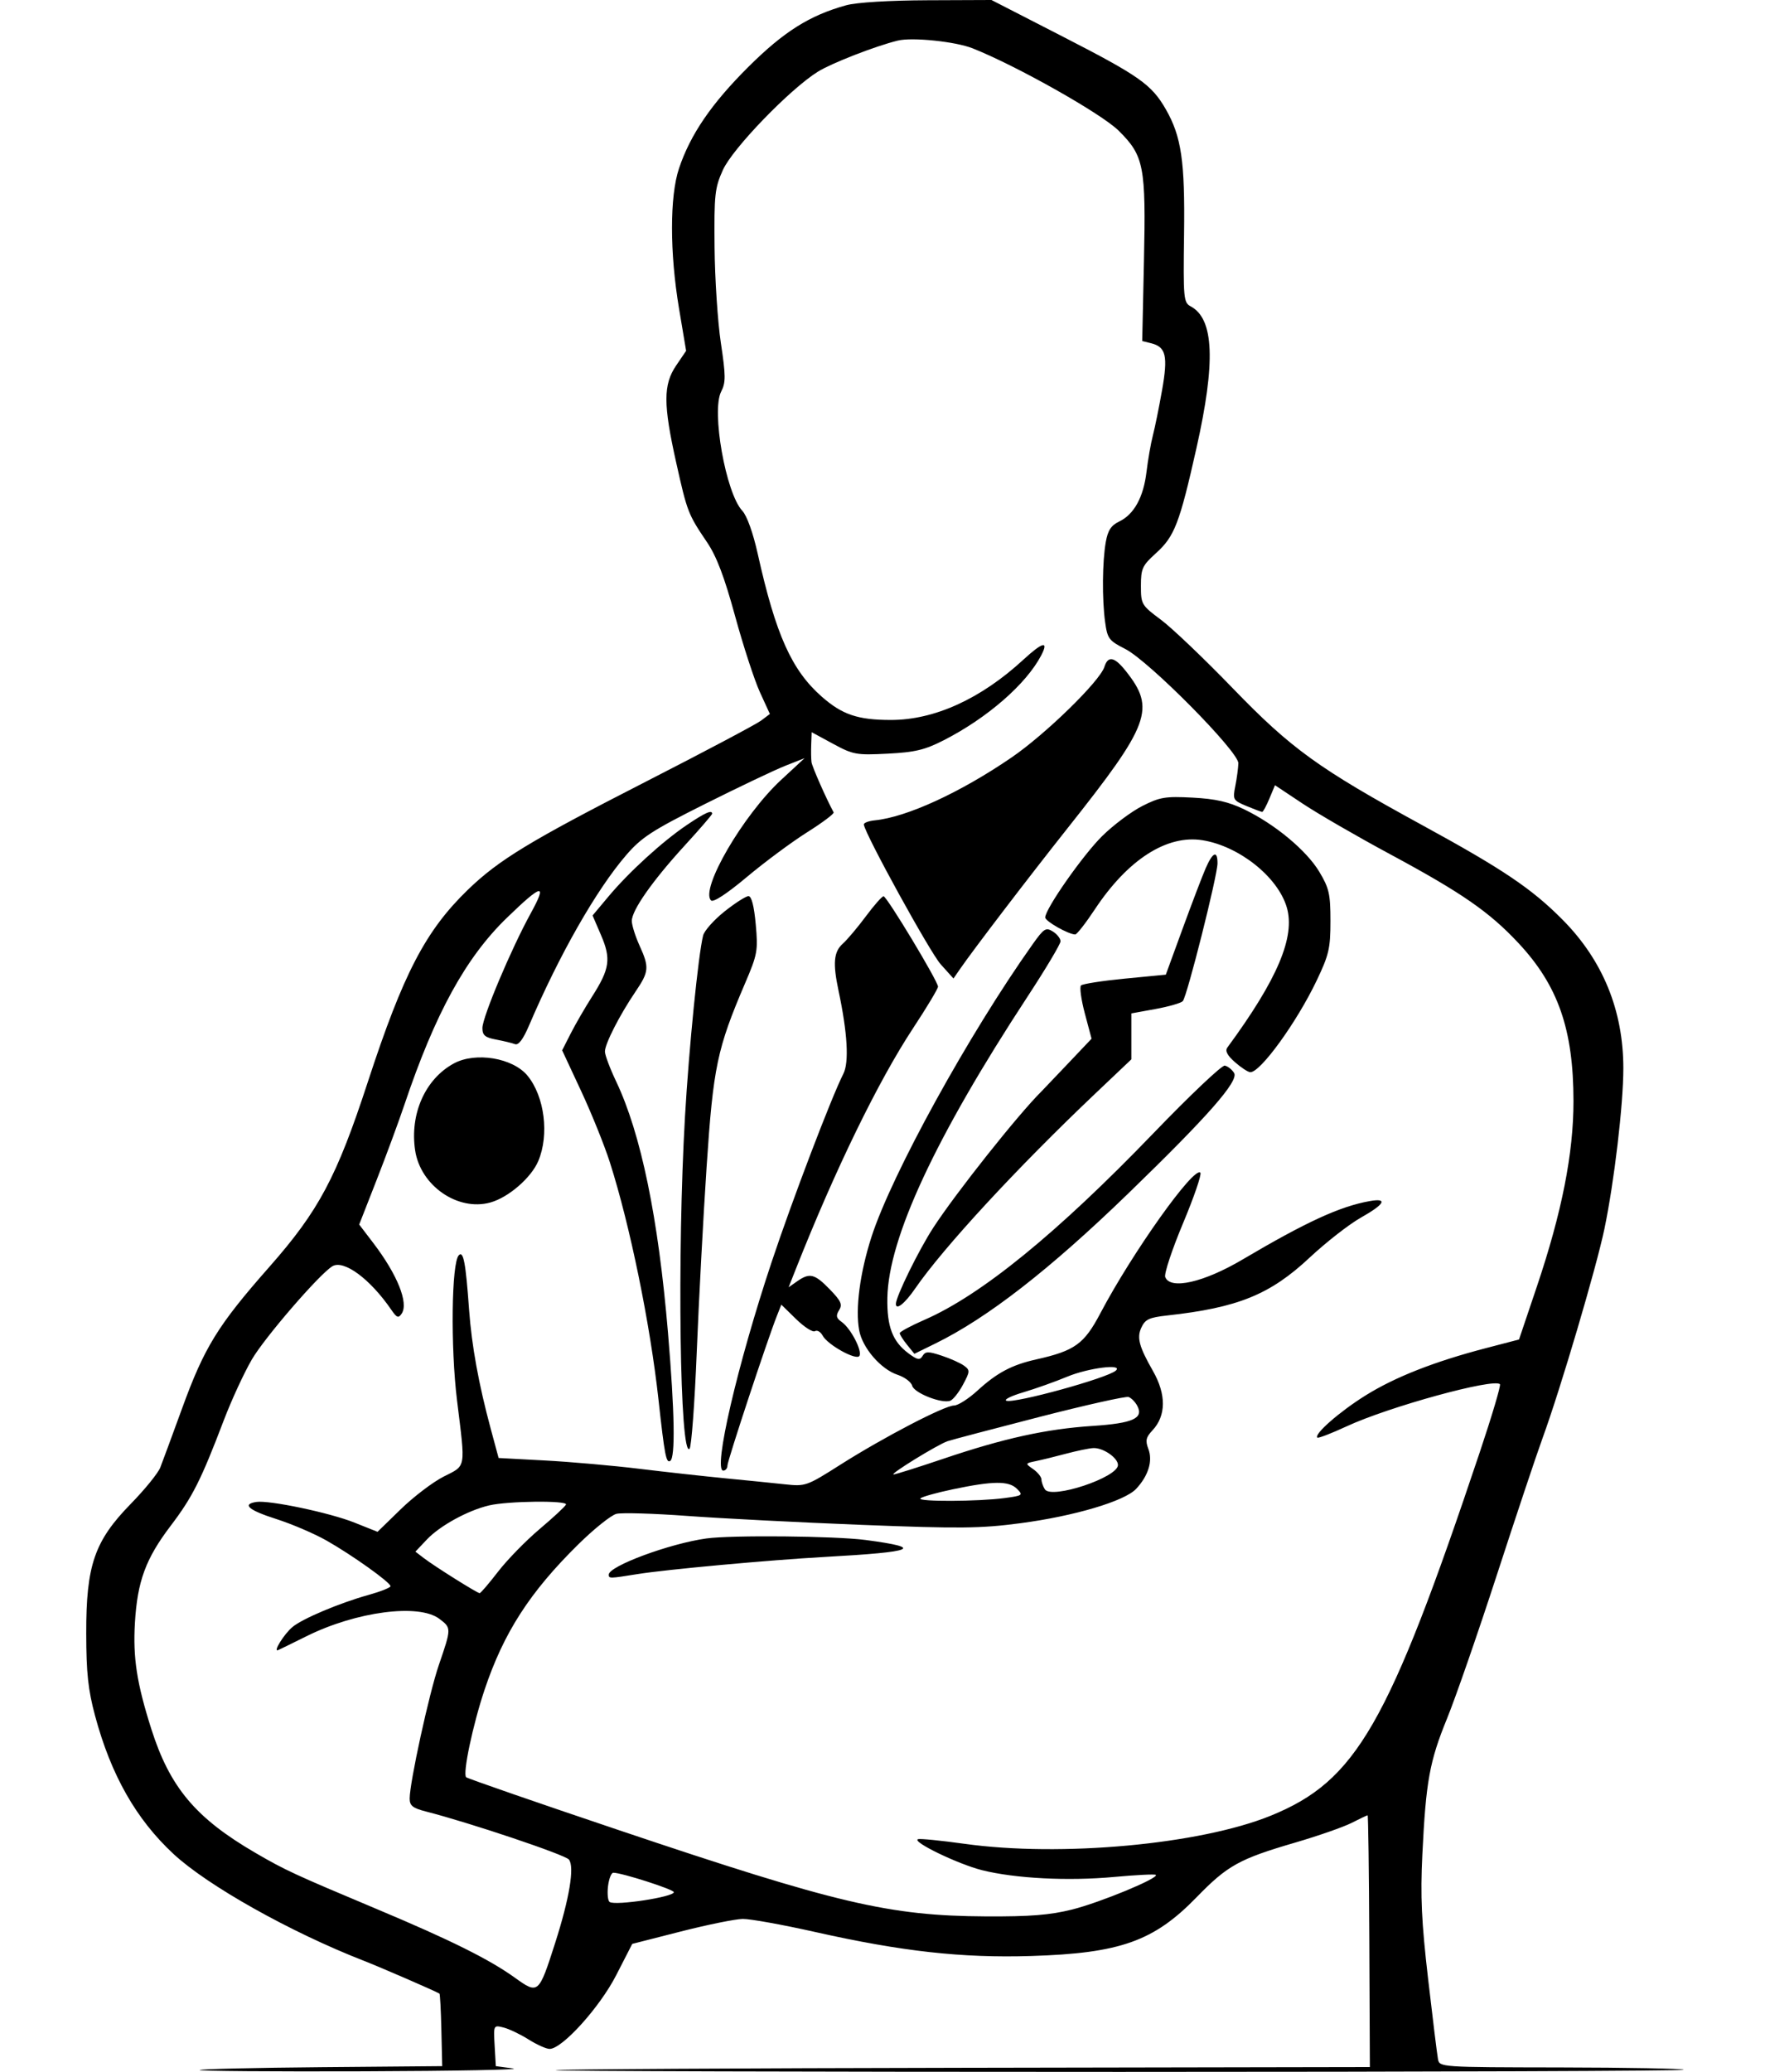 <svg xmlns="http://www.w3.org/2000/svg" width="461" height="541" viewBox="0 0 461 541" version="1.1"><path d="M 221 1.379 C 211.450 4.020, 204.699 8.276, 195.448 17.487 C 185.789 27.105, 180.316 35.118, 177.342 44 C 174.908 51.267, 174.913 65.998, 177.353 80.553 L 179.207 91.607 176.603 95.443 C 173.213 100.439, 173.215 105.557, 176.615 120.787 C 179.496 133.695, 179.718 134.267, 184.672 141.594 C 187.166 145.280, 189.190 150.609, 192.001 160.878 C 194.137 168.683, 197.055 177.624, 198.485 180.748 L 201.085 186.427 198.792 188.158 C 197.532 189.109, 183.999 196.278, 168.719 204.089 C 138.401 219.588, 130.249 224.539, 122.183 232.351 C 111.142 243.045, 105.314 254.240, 96.077 282.500 C 87.951 307.360, 83.264 316.161, 70.350 330.805 C 56.875 346.087, 53.384 351.748, 47.547 367.788 C 45.003 374.780, 42.446 381.709, 41.866 383.186 C 41.285 384.664, 37.814 388.939, 34.151 392.686 C 24.667 402.391, 22.492 408.715, 22.522 426.500 C 22.539 436.839, 23.011 441.240, 24.827 448 C 28.984 463.475, 35.553 475.042, 45.334 484.115 C 54.261 492.395, 75.881 504.524, 95 511.978 C 99.452 513.713, 113.643 519.871, 114.784 520.563 C 114.941 520.658, 115.166 524.957, 115.284 530.118 L 115.500 539.500 84.064 539.770 C 66.774 539.918, 52.411 540.256, 52.147 540.520 C 51.883 540.784, 71.204 540.932, 95.083 540.850 C 118.962 540.767, 136.475 540.430, 134 540.100 L 129.500 539.500 129.193 534.127 C 128.888 528.769, 128.894 528.757, 131.527 529.417 C 132.978 529.782, 135.920 531.187, 138.063 532.540 C 140.207 533.893, 142.678 535, 143.554 535 C 146.838 535, 156.636 524.157, 160.944 515.755 L 165.137 507.577 177.818 504.343 C 184.793 502.565, 192.075 501.088, 194 501.061 C 195.925 501.035, 204.412 502.565, 212.861 504.462 C 235.548 509.556, 251.229 511.300, 269.321 510.742 C 292.530 510.026, 301.356 506.897, 312.500 495.437 C 320.629 487.077, 323.638 485.409, 338.355 481.107 C 344.325 479.362, 350.944 477.049, 353.065 475.967 C 355.185 474.885, 357.051 474, 357.210 474.001 C 357.370 474.001, 357.567 488.793, 357.648 506.870 L 357.796 539.738 251.673 539.928 C 193.305 540.032, 145.351 540.316, 145.108 540.558 C 144.865 540.801, 211.192 541, 292.500 541 C 373.808 541, 440.083 540.750, 439.778 540.444 C 439.472 540.139, 424.994 539.866, 407.604 539.839 C 376.085 539.790, 375.984 539.783, 375.582 537.645 C 375.360 536.465, 374.202 527.062, 373.009 516.749 C 371.278 501.794, 370.974 495.215, 371.505 484.249 C 372.430 465.142, 373.376 459.935, 377.958 448.721 C 380.156 443.342, 386.012 426.467, 390.971 411.221 C 395.930 395.974, 401.301 379.900, 402.906 375.500 C 407.588 362.669, 416.940 331.041, 419.061 320.864 C 421.625 308.562, 424 288.414, 424 278.966 C 424 263.877, 418.659 250.796, 408.173 240.198 C 400.131 232.070, 392.587 226.985, 371.500 215.475 C 344.447 200.710, 337.238 195.505, 322.015 179.747 C 314.582 172.053, 306.137 163.998, 303.250 161.847 C 298.145 158.045, 298 157.799, 298 152.966 C 298 148.448, 298.359 147.670, 301.942 144.434 C 306.779 140.063, 308.082 136.680, 312.503 117 C 317.554 94.517, 317.098 83.263, 311.004 80.002 C 309.136 79.003, 309.041 77.976, 309.264 61.222 C 309.519 42.065, 308.579 35.637, 304.477 28.500 C 300.791 22.085, 297.573 19.815, 277.730 9.632 L 258.960 -0 242.230 0.067 C 232.179 0.108, 223.704 0.632, 221 1.379 M 234.500 10.597 C 228.645 12.032, 217.159 16.503, 213.586 18.738 C 206.287 23.303, 191.369 38.740, 188.826 44.360 C 186.697 49.064, 186.512 50.772, 186.638 64.500 C 186.714 72.750, 187.451 84, 188.276 89.500 C 189.573 98.151, 189.584 99.871, 188.360 102.254 C 185.765 107.303, 189.578 128.793, 193.881 133.373 C 195.090 134.660, 196.694 139.137, 197.922 144.651 C 202.615 165.720, 206.767 174.984, 214.612 181.889 C 219.972 186.607, 224.048 187.987, 232.654 187.994 C 244.061 188.005, 256.171 182.498, 267.315 172.233 C 272.351 167.595, 274.011 167.211, 271.936 171.164 C 268.002 178.661, 257.851 187.491, 246.507 193.284 C 241.540 195.820, 238.998 196.428, 231.830 196.794 C 223.663 197.211, 222.837 197.062, 217.580 194.215 L 212 191.192 211.882 194.346 C 211.816 196.081, 211.849 198.175, 211.955 199 C 212.105 200.176, 215.804 208.563, 217.742 212.121 C 217.929 212.463, 214.800 214.810, 210.790 217.337 C 206.781 219.864, 199.710 225.109, 195.077 228.993 C 189.839 233.384, 186.299 235.699, 185.717 235.117 C 182.805 232.205, 194.056 212.867, 204.038 203.625 L 210.144 197.973 205.153 199.940 C 202.409 201.021, 192.968 205.509, 184.174 209.913 C 170.333 216.844, 167.567 218.635, 163.585 223.247 C 155.772 232.297, 146.081 249.286, 138.153 267.833 C 136.629 271.397, 135.421 272.992, 134.508 272.641 C 133.757 272.353, 131.535 271.816, 129.571 271.447 C 126.683 270.905, 126 270.329, 126 268.433 C 126 265.596, 133.492 247.812, 138.609 238.503 C 143.044 230.435, 141.630 230.703, 132.356 239.692 C 121.622 250.096, 113.650 264.645, 105.613 288.500 C 104.130 292.900, 100.870 301.730, 98.367 308.122 L 93.818 319.744 97.465 324.523 C 103.779 332.794, 106.778 340.235, 104.914 343.008 C 104.069 344.266, 103.644 344.109, 102.206 342.009 C 96.664 333.916, 89.752 328.831, 86.780 330.659 C 83.368 332.757, 69.134 349.239, 65.794 354.959 C 63.756 358.449, 60.444 365.624, 58.435 370.902 C 52.509 386.469, 50.258 390.937, 44.575 398.414 C 38.051 406.998, 35.883 412.885, 35.238 423.769 C 34.699 432.844, 35.730 439.521, 39.502 451.406 C 44.357 466.706, 51.115 474.748, 66.746 483.832 C 74.532 488.357, 76.829 489.420, 98.500 498.521 C 117.720 506.592, 127.798 511.604, 134.500 516.421 C 140.596 520.803, 140.723 520.693, 145.002 507.336 C 148.734 495.684, 150.091 487.474, 148.601 485.561 C 147.629 484.313, 122.726 475.945, 111.250 473.010 C 107.796 472.126, 107 471.492, 107 469.621 C 107 465.420, 112.071 442.207, 114.608 434.796 C 117.919 425.123, 117.920 425.100, 114.762 422.704 C 109.403 418.639, 93.021 420.790, 80 427.267 C 76.425 429.045, 73.119 430.665, 72.653 430.866 C 71.195 431.495, 74.188 426.671, 76.397 424.832 C 79.029 422.641, 88.687 418.568, 96.250 416.461 C 99.412 415.579, 101.998 414.553, 101.995 414.179 C 101.987 413.192, 91.940 406.028, 85.253 402.243 C 82.089 400.451, 76.215 397.936, 72.199 396.654 C 64.929 394.332, 63.105 392.785, 66.932 392.184 C 70.264 391.661, 86.089 394.984, 92.554 397.564 L 98.607 399.980 104.691 394.064 C 108.037 390.810, 113.075 386.982, 115.887 385.557 C 121.816 382.553, 121.599 383.790, 119.377 365.708 C 117.655 351.699, 117.925 329.675, 119.841 327.759 C 121.048 326.552, 121.635 329.669, 122.522 342 C 123.195 351.349, 125.034 361.456, 128.179 373.102 L 130.232 380.703 142.366 381.355 C 149.040 381.713, 160.125 382.690, 167 383.527 C 173.875 384.363, 184 385.482, 189.500 386.013 C 195 386.544, 201.975 387.247, 205 387.574 C 210.377 388.155, 210.701 388.041, 219.500 382.456 C 230.740 375.323, 246.726 367, 249.187 367 C 250.209 367, 252.947 365.260, 255.272 363.134 C 260.396 358.449, 264.248 356.401, 270.632 354.970 C 280.733 352.707, 283.161 350.961, 287.405 342.909 C 295.745 327.083, 311.798 304.521, 313.520 306.203 C 313.916 306.590, 311.881 312.534, 308.997 319.413 C 306.114 326.291, 304.021 332.612, 304.346 333.459 C 305.647 336.849, 314.382 334.873, 324.500 328.901 C 341.202 319.042, 349.994 315.004, 357.750 313.627 C 362.584 312.769, 361.698 314.415, 355.420 317.958 C 352.352 319.690, 346.333 324.388, 342.045 328.397 C 331.725 338.048, 323.344 341.452, 304.885 343.490 C 300.088 344.020, 299.097 344.492, 298.075 346.735 C 296.897 349.321, 297.539 351.673, 301.149 358 C 304.643 364.124, 304.592 369.676, 301.007 373.493 C 299.304 375.305, 299.114 376.171, 299.943 378.349 C 301.131 381.475, 299.940 385.354, 296.744 388.766 C 293.737 391.976, 280.557 395.886, 266.500 397.737 C 256.046 399.114, 250.700 399.168, 225 398.162 C 208.775 397.527, 188.300 396.478, 179.500 395.832 C 170.700 395.186, 162.375 394.941, 161 395.288 C 159.625 395.635, 155.166 399.200, 151.092 403.210 C 138.398 415.702, 131.577 426.271, 126.570 441.207 C 123.483 450.414, 120.788 463.219, 121.760 464.062 C 122.167 464.416, 140.050 470.613, 161.500 477.834 C 218.699 497.089, 232.199 500.262, 257.500 500.400 C 269.030 500.463, 274.235 500.049, 280 498.611 C 287.303 496.789, 302.741 490.408, 301.894 489.561 C 301.661 489.328, 296.753 489.572, 290.986 490.102 C 278.940 491.210, 265.175 490.503, 256.500 488.333 C 250.233 486.765, 237.986 480.838, 239.779 480.240 C 240.347 480.051, 245.820 480.594, 251.941 481.448 C 277.095 484.956, 313.449 481.616, 331.918 474.100 C 354.251 465.012, 362.585 450.524, 386.492 379.225 C 389.678 369.724, 392.054 361.721, 391.773 361.440 C 390.139 359.806, 362.775 367.318, 351.761 372.424 C 347.768 374.276, 344.308 375.608, 344.073 375.385 C 343.145 374.503, 349.873 368.613, 356.620 364.401 C 364.352 359.573, 374.614 355.538, 388.127 352.013 L 396.753 349.762 401.407 335.963 C 407.941 316.587, 410.986 301.168, 410.977 287.500 C 410.966 268.837, 406.977 257.366, 396.652 246.302 C 389.005 238.107, 381.829 233.140, 363 223.006 C 354.475 218.418, 344.240 212.497, 340.256 209.849 L 333.013 205.034 331.557 208.517 C 330.757 210.433, 329.909 212, 329.673 212 C 329.437 212, 327.596 211.311, 325.582 210.470 C 322.054 208.996, 321.947 208.805, 322.655 205.220 C 323.059 203.174, 323.414 200.510, 323.445 199.299 C 323.521 196.265, 300.079 172.584, 293.894 169.448 C 289.626 167.283, 289.240 166.767, 288.644 162.416 C 287.825 156.445, 287.909 146.661, 288.824 141.506 C 289.360 138.481, 290.212 137.186, 292.334 136.169 C 296.216 134.308, 298.673 129.823, 299.464 123.155 C 299.832 120.045, 300.582 115.773, 301.129 113.662 C 301.676 111.552, 302.759 106.212, 303.536 101.797 C 305.091 92.952, 304.542 90.604, 300.694 89.638 L 298.336 89.046 298.785 68.273 C 299.325 43.351, 298.812 40.700, 292.180 34.124 C 287.700 29.681, 265.541 17.187, 254.040 12.620 C 249.576 10.847, 238.261 9.675, 234.500 10.597 M 288.461 174.122 C 287.265 177.891, 273.081 191.726, 264.168 197.818 C 250.785 206.966, 236.841 213.371, 228.500 214.201 C 226.850 214.366, 225.556 214.867, 225.626 215.315 C 226.043 218.023, 242.938 248.725, 245.698 251.791 L 249.037 255.500 250.765 253 C 254.323 247.850, 268.688 229.049, 278.829 216.267 C 300.400 189.079, 301.881 185.095, 294.076 175.250 C 291.086 171.478, 289.408 171.140, 288.461 174.122 M 298.341 210.470 C 295.503 211.910, 290.806 215.427, 287.902 218.285 C 282.857 223.252, 273 237.326, 273 239.565 C 273 240.553, 279.096 244, 280.844 244 C 281.271 244, 283.573 241.051, 285.960 237.446 C 294.569 224.447, 304.758 217.906, 314.078 219.396 C 323.620 220.922, 333.699 228.926, 336.078 236.866 C 338.388 244.576, 333.677 255.713, 320.572 273.527 C 319.927 274.403, 320.539 275.577, 322.572 277.363 C 324.182 278.779, 325.978 279.951, 326.563 279.968 C 329.198 280.047, 338.692 266.942, 343.899 256.041 C 347.105 249.327, 347.500 247.623, 347.500 240.500 C 347.500 233.446, 347.156 231.925, 344.590 227.639 C 341.256 222.070, 333.006 215.209, 325 211.347 C 320.880 209.359, 317.492 208.588, 311.500 208.273 C 304.376 207.898, 302.935 208.138, 298.341 210.470 M 179.432 215.395 C 173.060 219.686, 164.293 227.679, 158.926 234.089 L 154.774 239.047 156.981 244.178 C 159.643 250.366, 159.268 252.973, 154.681 260.165 C 152.809 263.099, 150.277 267.471, 149.053 269.879 L 146.828 274.258 151.783 284.879 C 154.508 290.721, 157.887 299.100, 159.292 303.500 C 164.550 319.963, 169.813 345.657, 171.994 365.500 C 173.588 380.004, 173.993 382.122, 175.051 381.469 C 176.424 380.620, 176.219 368.721, 174.473 348.002 C 171.939 317.938, 167.413 296.015, 160.920 282.357 C 159.314 278.978, 158 275.476, 158 274.574 C 158 272.573, 161.818 265.085, 165.942 259 C 169.537 253.695, 169.633 252.614, 167.022 246.859 C 165.934 244.462, 165.034 241.594, 165.022 240.487 C 164.992 237.710, 170.422 229.971, 178.884 220.730 C 182.798 216.457, 186 212.745, 186 212.480 C 186 211.385, 184.199 212.184, 179.432 215.395 M 314.884 226.776 C 313.995 228.824, 311.295 235.900, 308.884 242.500 L 304.500 254.500 293.800 255.534 C 287.914 256.102, 282.762 256.905, 282.349 257.317 C 281.937 257.730, 282.388 261.027, 283.352 264.644 L 285.105 271.221 278.808 277.861 C 275.345 281.512, 272.284 284.725, 272.005 285 C 266.008 290.915, 249.643 311.523, 243.778 320.545 C 239.950 326.433, 234 338.558, 234 340.470 C 234 342.232, 236.330 340.380, 239.004 336.494 C 246.357 325.807, 265.674 304.900, 286.069 285.555 L 295.500 276.610 295.500 270.612 L 295.500 264.614 301.786 263.471 C 305.243 262.843, 308.459 261.917, 308.932 261.414 C 310.033 260.244, 318 228.614, 318 225.413 C 318 221.937, 316.746 222.485, 314.884 226.776 M 189.239 237.998 C 186.477 240.198, 183.960 243.024, 183.645 244.280 C 182.380 249.317, 179.951 273.571, 178.915 291.500 C 176.836 327.473, 177.567 380.833, 180.104 378.296 C 180.596 377.804, 181.443 366.398, 181.986 352.951 C 182.529 339.503, 183.690 317.722, 184.567 304.548 C 186.291 278.627, 187.299 273.823, 194.587 256.797 C 197.845 249.185, 198.015 248.246, 197.390 241.346 C 196.956 236.555, 196.296 234, 195.493 234 C 194.815 234, 192.001 235.799, 189.239 237.998 M 226.165 239.250 C 224.021 242.137, 221.307 245.357, 220.133 246.405 C 217.757 248.527, 217.488 251.492, 219.019 258.701 C 221.358 269.721, 221.802 277.383, 220.276 280.384 C 217.162 286.510, 206.962 313.268, 201.554 329.500 C 192.587 356.411, 186.185 384, 188.906 384 C 189.508 384, 190 383.402, 190 382.670 C 190 381.412, 200.444 349.811, 202.918 343.584 L 204.076 340.669 207.948 344.449 C 210.077 346.528, 212.288 347.940, 212.860 347.587 C 213.432 347.233, 214.331 347.751, 214.859 348.737 C 216.159 351.165, 223.681 355.326, 224.468 354.052 C 225.272 352.751, 222.209 346.858, 219.870 345.206 C 218.406 344.173, 218.263 343.552, 219.158 342.118 C 220.090 340.626, 219.680 339.707, 216.723 336.662 C 212.773 332.594, 211.479 332.276, 208.212 334.564 L 205.979 336.128 207.883 331.314 C 218.156 305.350, 229.411 282.248, 238.510 268.447 C 242.080 263.033, 245 258.164, 245 257.628 C 245 256.235, 231.645 234.072, 230.782 234.033 C 230.386 234.015, 228.309 236.363, 226.165 239.250 M 269.740 246.527 C 253.135 269.883, 232.871 306.669, 227.614 323 C 224.601 332.362, 223.364 341.797, 224.416 347.403 C 225.277 351.992, 230.084 357.543, 234.445 358.982 C 236.284 359.589, 237.995 360.872, 238.246 361.834 C 238.744 363.735, 246.010 366.594, 248.206 365.751 C 248.951 365.465, 250.447 363.573, 251.530 361.545 C 253.373 358.096, 253.391 357.778, 251.801 356.606 C 250.866 355.917, 248.244 354.741, 245.974 353.991 C 242.448 352.828, 241.720 352.836, 240.972 354.046 C 240.242 355.227, 239.631 355.118, 237.298 353.391 C 233.122 350.300, 231.633 346.388, 231.771 338.869 C 232.058 323.299, 244.342 296.907, 268.343 260.294 C 273.104 253.031, 277 246.502, 277 245.785 C 277 245.068, 276.095 243.916, 274.990 243.226 C 273.176 242.093, 272.663 242.415, 269.740 246.527 M 118.549 277.677 C 111.071 281.725, 107.001 290.853, 108.429 300.375 C 109.812 309.598, 119.548 316.346, 128.070 313.990 C 132.800 312.682, 138.744 307.540, 140.596 303.156 C 143.492 296.299, 142.243 286.342, 137.803 280.904 C 133.990 276.233, 124.238 274.598, 118.549 277.677 M 301.277 295.888 C 276.118 322.013, 256.282 338.174, 241.433 344.642 C 237.895 346.184, 235 347.745, 235 348.112 C 235 348.478, 235.861 349.841, 236.912 351.139 L 238.825 353.500 244.256 350.837 C 257.917 344.141, 274.151 331.519, 294.715 311.607 C 315.548 291.434, 323.633 282.228, 322.331 280.159 C 321.756 279.247, 320.659 278.388, 319.893 278.252 C 319.127 278.116, 310.750 286.052, 301.277 295.888 M 278.766 359.467 C 275.612 360.777, 270.437 362.618, 267.266 363.558 C 264.095 364.498, 262.111 365.485, 262.858 365.752 C 265.007 366.522, 289.345 359.818, 291.450 357.876 C 293.453 356.029, 284.270 357.180, 278.766 359.467 M 271.500 369.982 C 259.400 373.094, 248.600 375.943, 247.500 376.314 C 244.910 377.187, 232.221 384.999, 233.391 384.999 C 233.881 385, 239.731 383.157, 246.391 380.905 C 262.178 375.566, 273.227 373.135, 285.335 372.336 C 295.939 371.637, 298.791 370.347, 297.026 367.048 C 296.492 366.051, 295.481 365.031, 294.778 364.780 C 294.075 364.530, 283.600 366.871, 271.500 369.982 M 278.500 379.569 C 275.750 380.304, 272.198 381.177, 270.606 381.508 C 267.725 382.108, 267.721 382.117, 269.856 383.612 C 271.035 384.438, 272.007 385.650, 272.015 386.307 C 272.024 386.963, 272.423 388.120, 272.903 388.877 C 274.605 391.564, 292 385.789, 292 382.536 C 292 380.650, 288.075 377.970, 285.527 378.116 C 284.412 378.180, 281.250 378.834, 278.500 379.569 M 248.822 388.889 C 244.598 389.775, 240.811 390.837, 240.405 391.250 C 239.514 392.155, 255.516 392.091, 262.434 391.162 C 267.136 390.531, 267.286 390.418, 265.613 388.750 C 263.492 386.636, 259.395 386.669, 248.822 388.889 M 127.746 393.086 C 122.189 394.395, 114.905 398.386, 111.500 401.985 L 108.500 405.157 110.675 406.828 C 113.464 408.971, 124.658 416, 125.282 416 C 125.543 416, 127.707 413.472, 130.091 410.383 C 132.474 407.293, 137.366 402.280, 140.962 399.243 C 144.558 396.206, 147.650 393.333, 147.833 392.860 C 148.263 391.752, 132.661 391.927, 127.746 393.086 M 184.500 401.715 C 174.891 403.043, 159 408.932, 159 411.164 C 159 412.203, 159.161 412.200, 166.500 411.021 C 174.062 409.807, 201.045 407.337, 215.500 406.536 C 239.116 405.228, 241.642 404.173, 226.091 402.114 C 218.176 401.065, 191.074 400.805, 184.500 401.715 M 158.803 492.561 C 158.574 494.519, 158.771 496.358, 159.240 496.648 C 160.850 497.643, 176 495.317, 176 494.075 C 176 493.366, 162.402 489, 160.196 489 C 159.658 489, 159.032 490.602, 158.803 492.561" stroke="none" fill="#000000" fill-rule="evenodd"/></svg>